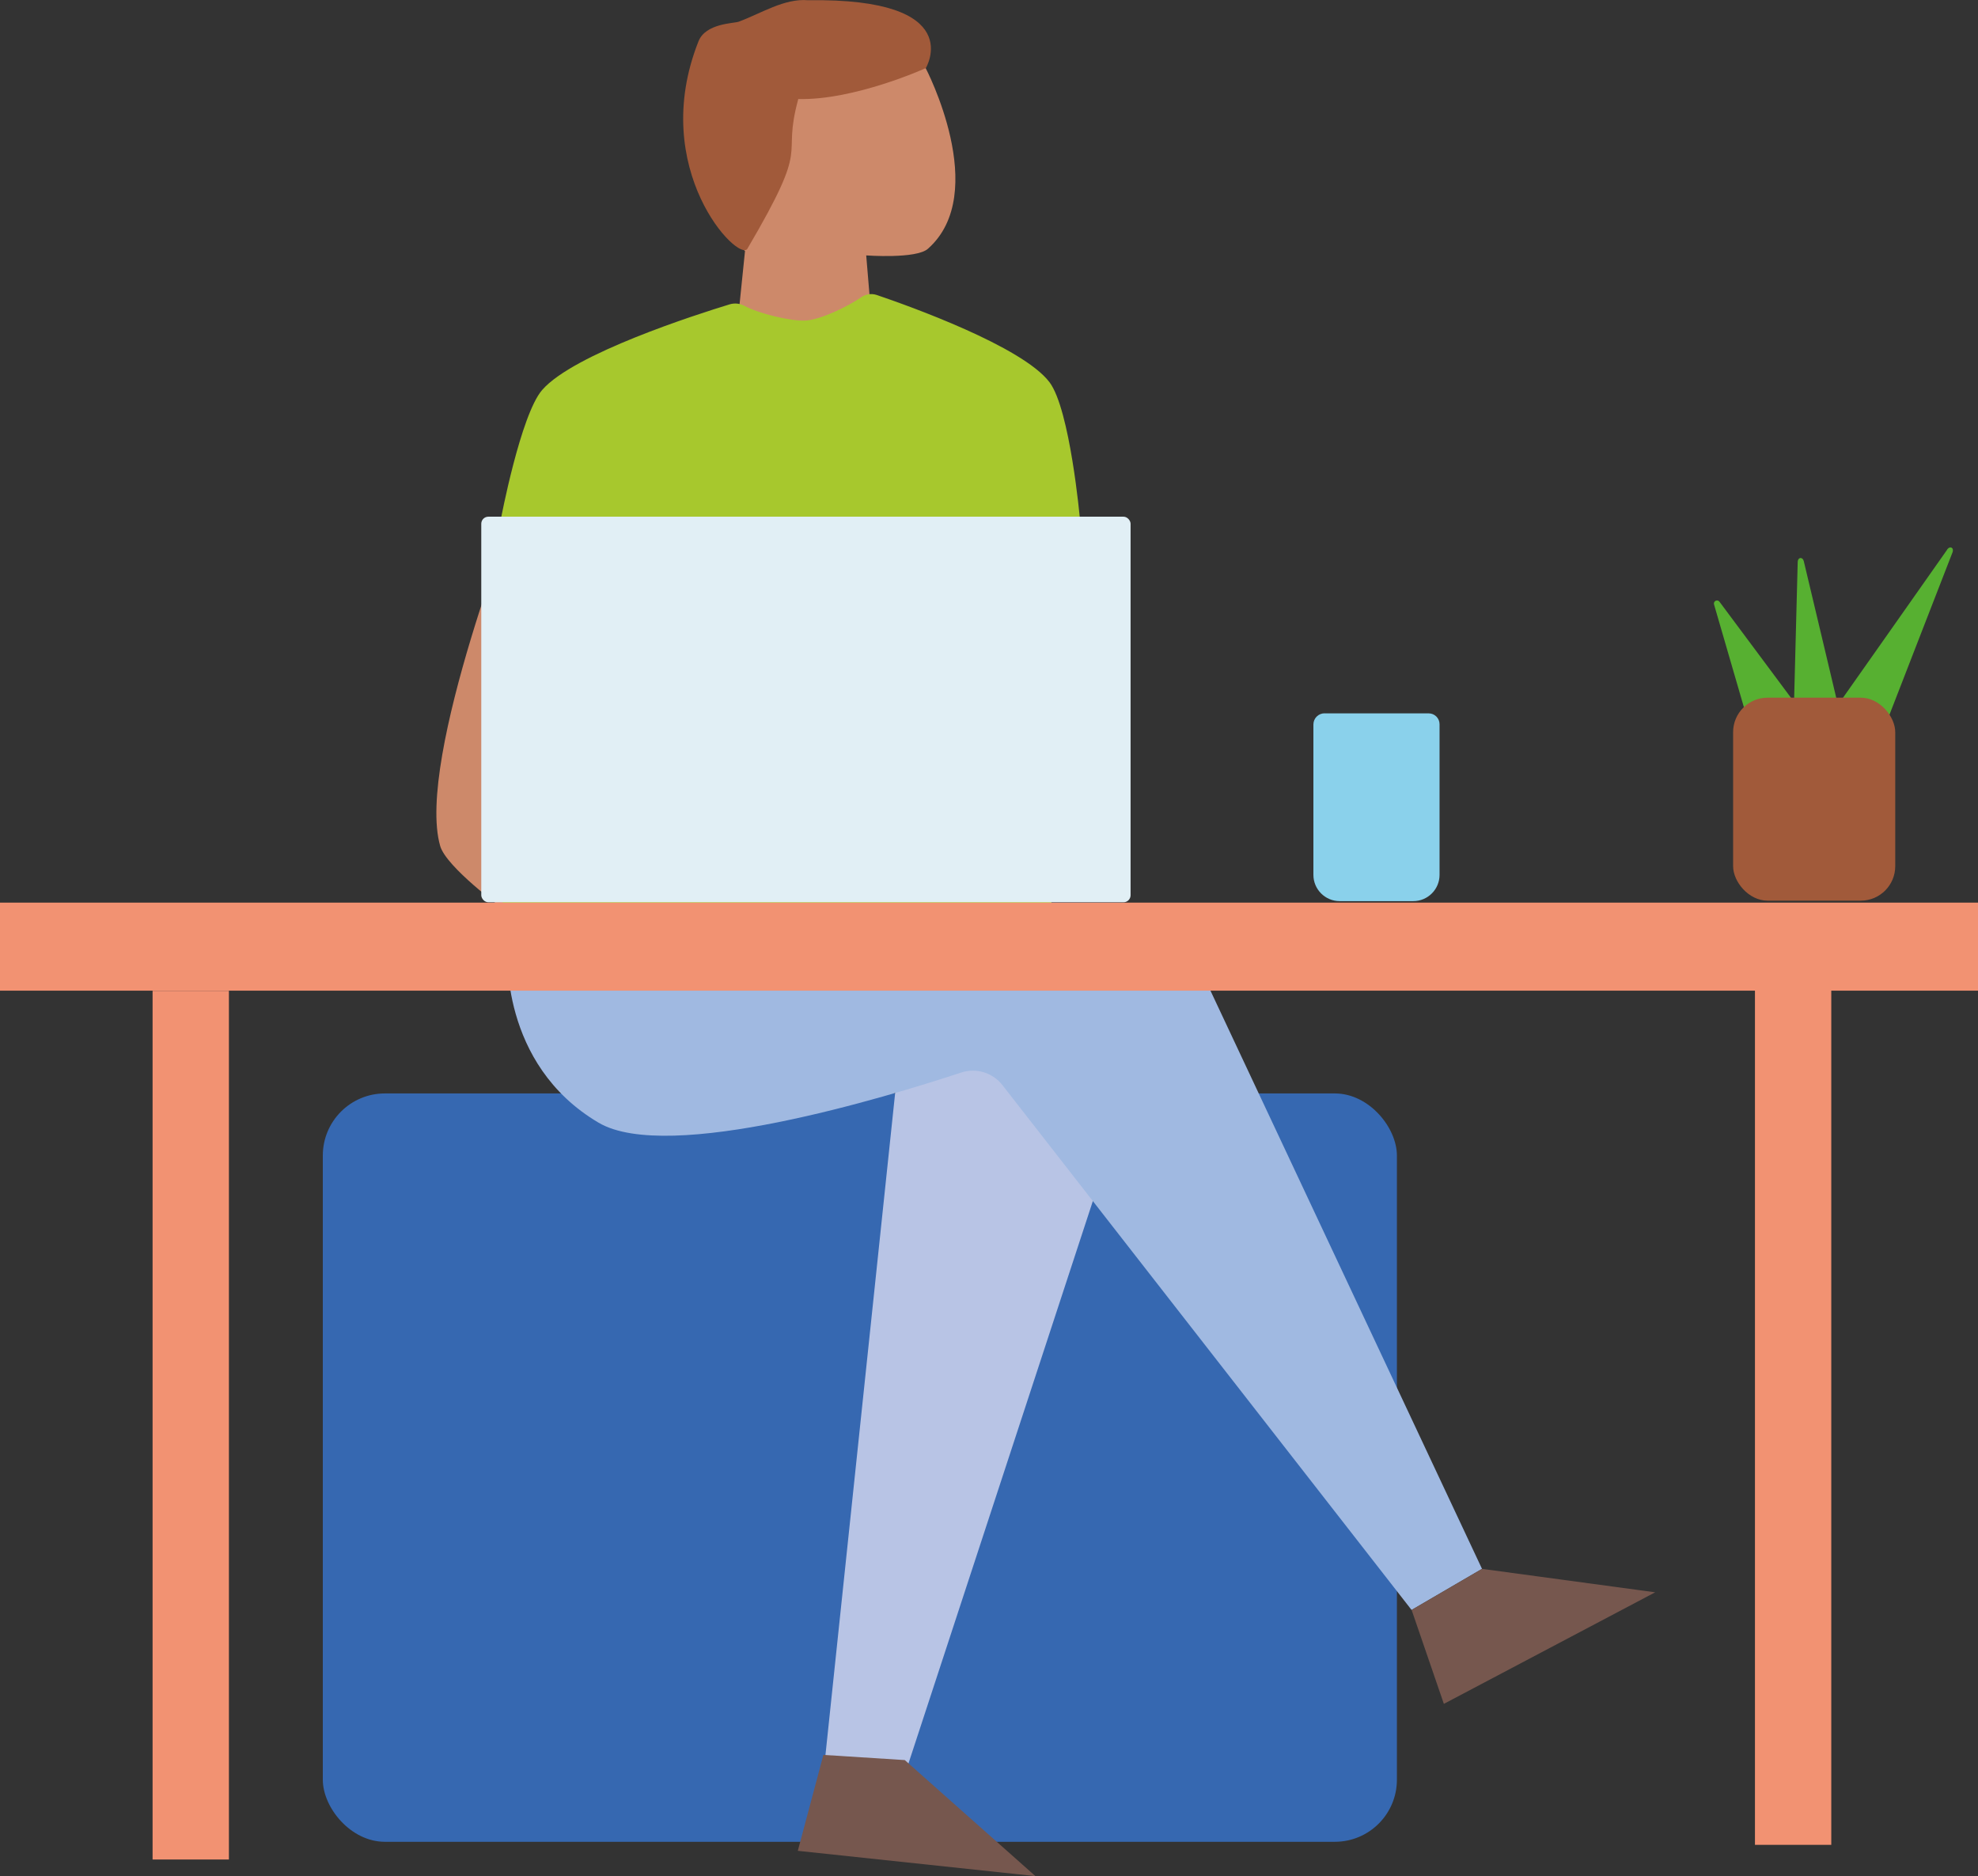 <?xml version="1.0" encoding="UTF-8"?>
<svg id="Laag_2" data-name="Laag 2" xmlns="http://www.w3.org/2000/svg" viewBox="0 0 344.17 326.43">
  <rect x="0" y="0" width="344.17" height="326.43" fill="#333333" stroke="none"/>
  <defs>
    <style>
      .cls-1 {
        fill: #e1eff5;
      }

      .cls-1, .cls-2, .cls-3, .cls-4, .cls-5, .cls-6, .cls-7, .cls-8, .cls-9, .cls-10, .cls-11 {
        stroke-width: 0px;
      }

      .cls-2 {
        fill: #a0b9e1;
      }

      .cls-3 {
        fill: #8ad1eb;
      }

      .cls-4 {
        fill: #cd896a;
      }

      .cls-5 {
        fill: #a7c82d;
      }

      .cls-6 {
        fill: #76574e;
      }

      .cls-7 {
        fill: #b8c4e5;
      }

      .cls-8 {
        fill: #3668b1;
      }

      .cls-9 {
        fill: #f29272;
      }

      .cls-10 {
        fill: #57b031;
      }

      .cls-11 {
        fill: #a15a3a;
      }
    </style>
  </defs>
  <g id="login">
    <path class="cls-4" d="M151.75,56.77l-1.03-12.33s8.71.64,10.73-1.15c10.99-9.71-.38-31.43-.38-31.43l-16.68-8.85c-1.07-.57-2.39.02-2.69,1.19l-2.05,8.05c-1.85,7.26-8.28,12.42-15.77,12.65h0s.18,6.48.18,6.48c.13,4.68,2.14,9.12,5.57,12.3h0s-1.46,14.25-1.46,14.25l10.7-.52,12.87-.63Z"/>
    <path class="cls-4" d="M90.55,86.25s-18.28,45.92-13.96,60.94c1.06,3.7,10.89,10.89,10.89,10.89l14.98-11.23-11.91-60.6Z"/>
    <path class="cls-5" d="M129.58,53.24c-.82-.45-1.76-.55-2.64-.28-5.7,1.74-27.14,8.59-32.61,14.9-3.74,4.32-7.18,22.47-7.18,22.47l.31,67.74,95.46-.68,4.99-67.06s-1.72-19.1-5.3-23.83c-4.72-6.23-24.47-13.28-30.04-15.17-.92-.31-1.91-.17-2.72.39-2.41,1.66-7.05,3.9-9.67,4.05s-8.24-1.25-10.61-2.54Z"/>
    <rect class="cls-8" x="56.17" y="190.25" width="186.89" height="130.21" rx="10.8" ry="10.8"/>
    <polygon class="cls-7" points="156.77 180.54 143.49 306.67 157.79 307.69 198.64 183.1 156.77 180.54"/>
    <path class="cls-2" d="M88.34,165.22s-1.53,19.91,15.83,30.13c12.12,7.13,50.15-4.47,63.06-8.73,2.62-.87,5.5.01,7.2,2.19l71.18,91.31,12.26-7.15-47.49-101.11-122.04-6.64Z"/>
    <g>
      <rect class="cls-9" y="157.05" width="344.17" height="15.32"/>
      <rect class="cls-9" x="26.55" y="172.39" width="13.28" height="151.15"/>
      <rect class="cls-9" x="305.36" y="169.84" width="13.28" height="151.15"/>
    </g>
    <polygon class="cls-6" points="245.62 280.12 251.23 296.46 288 277.05 257.87 272.97 245.62 280.12"/>
    <polygon class="cls-6" points="143.27 305.34 138.82 322.03 180.16 326.43 157.43 306.24 143.27 305.34"/>
    <rect class="cls-1" x="83.74" y="89.9" width="112.98" height="67.09" rx="1.23" ry="1.23"/>
    <path class="cls-3" d="M230.46,124.12h18.13c1.05,0,1.89.85,1.89,1.89v26.21c0,2.52-2.05,4.57-4.57,4.57h-12.81c-2.52,0-4.57-2.05-4.57-4.57v-26.17c0-1.07.87-1.94,1.94-1.94Z"/>
    <path class="cls-11" d="M161.07,11.86s-12.39,5.62-22.17,5.37c-3.06,11.23,2.55,6.64-8.85,26.04-1.48,2.52-17.36-13.79-8.51-36.09,1.25-3.14,6.14-3.1,6.98-3.4,3.89-1.43,7.95-4.1,12.09-3.74,27.91-.43,20.47,11.83,20.47,11.83Z"/>
    <path class="cls-10" d="M298.24,105.17c-.17-.58.59-.96.95-.47l6.83,9.17,8.23,11.06c.2.27.11.66-.19.81l-4.01,1.99-4.01,1.99c-.3.15-.67,0-.76-.33l-3.85-13.24-3.19-10.98Z"/>
    <path class="cls-10" d="M338.79,95.62c.51-.72,1.26-.32.94.5l-6.07,15.62-7.31,18.84c-.18.46-.62.74-.91.58l-3.94-2.11-3.94-2.11c-.3-.16-.31-.68-.02-1.08l11.63-16.52,9.64-13.71Z"/>
    <path class="cls-10" d="M312.8,97.76c.02-.83.87-.92,1.06-.11l3.63,15.27,4.37,18.41c.11.45-.1.9-.44.93l-4.45.46-4.45.46c-.34.03-.63-.36-.62-.82l.49-18.92.41-15.69Z"/>
    <rect class="cls-11" x="301.56" y="121.39" width="28.21" height="35.32" rx="6" ry="6"/>
  </g>
</svg>